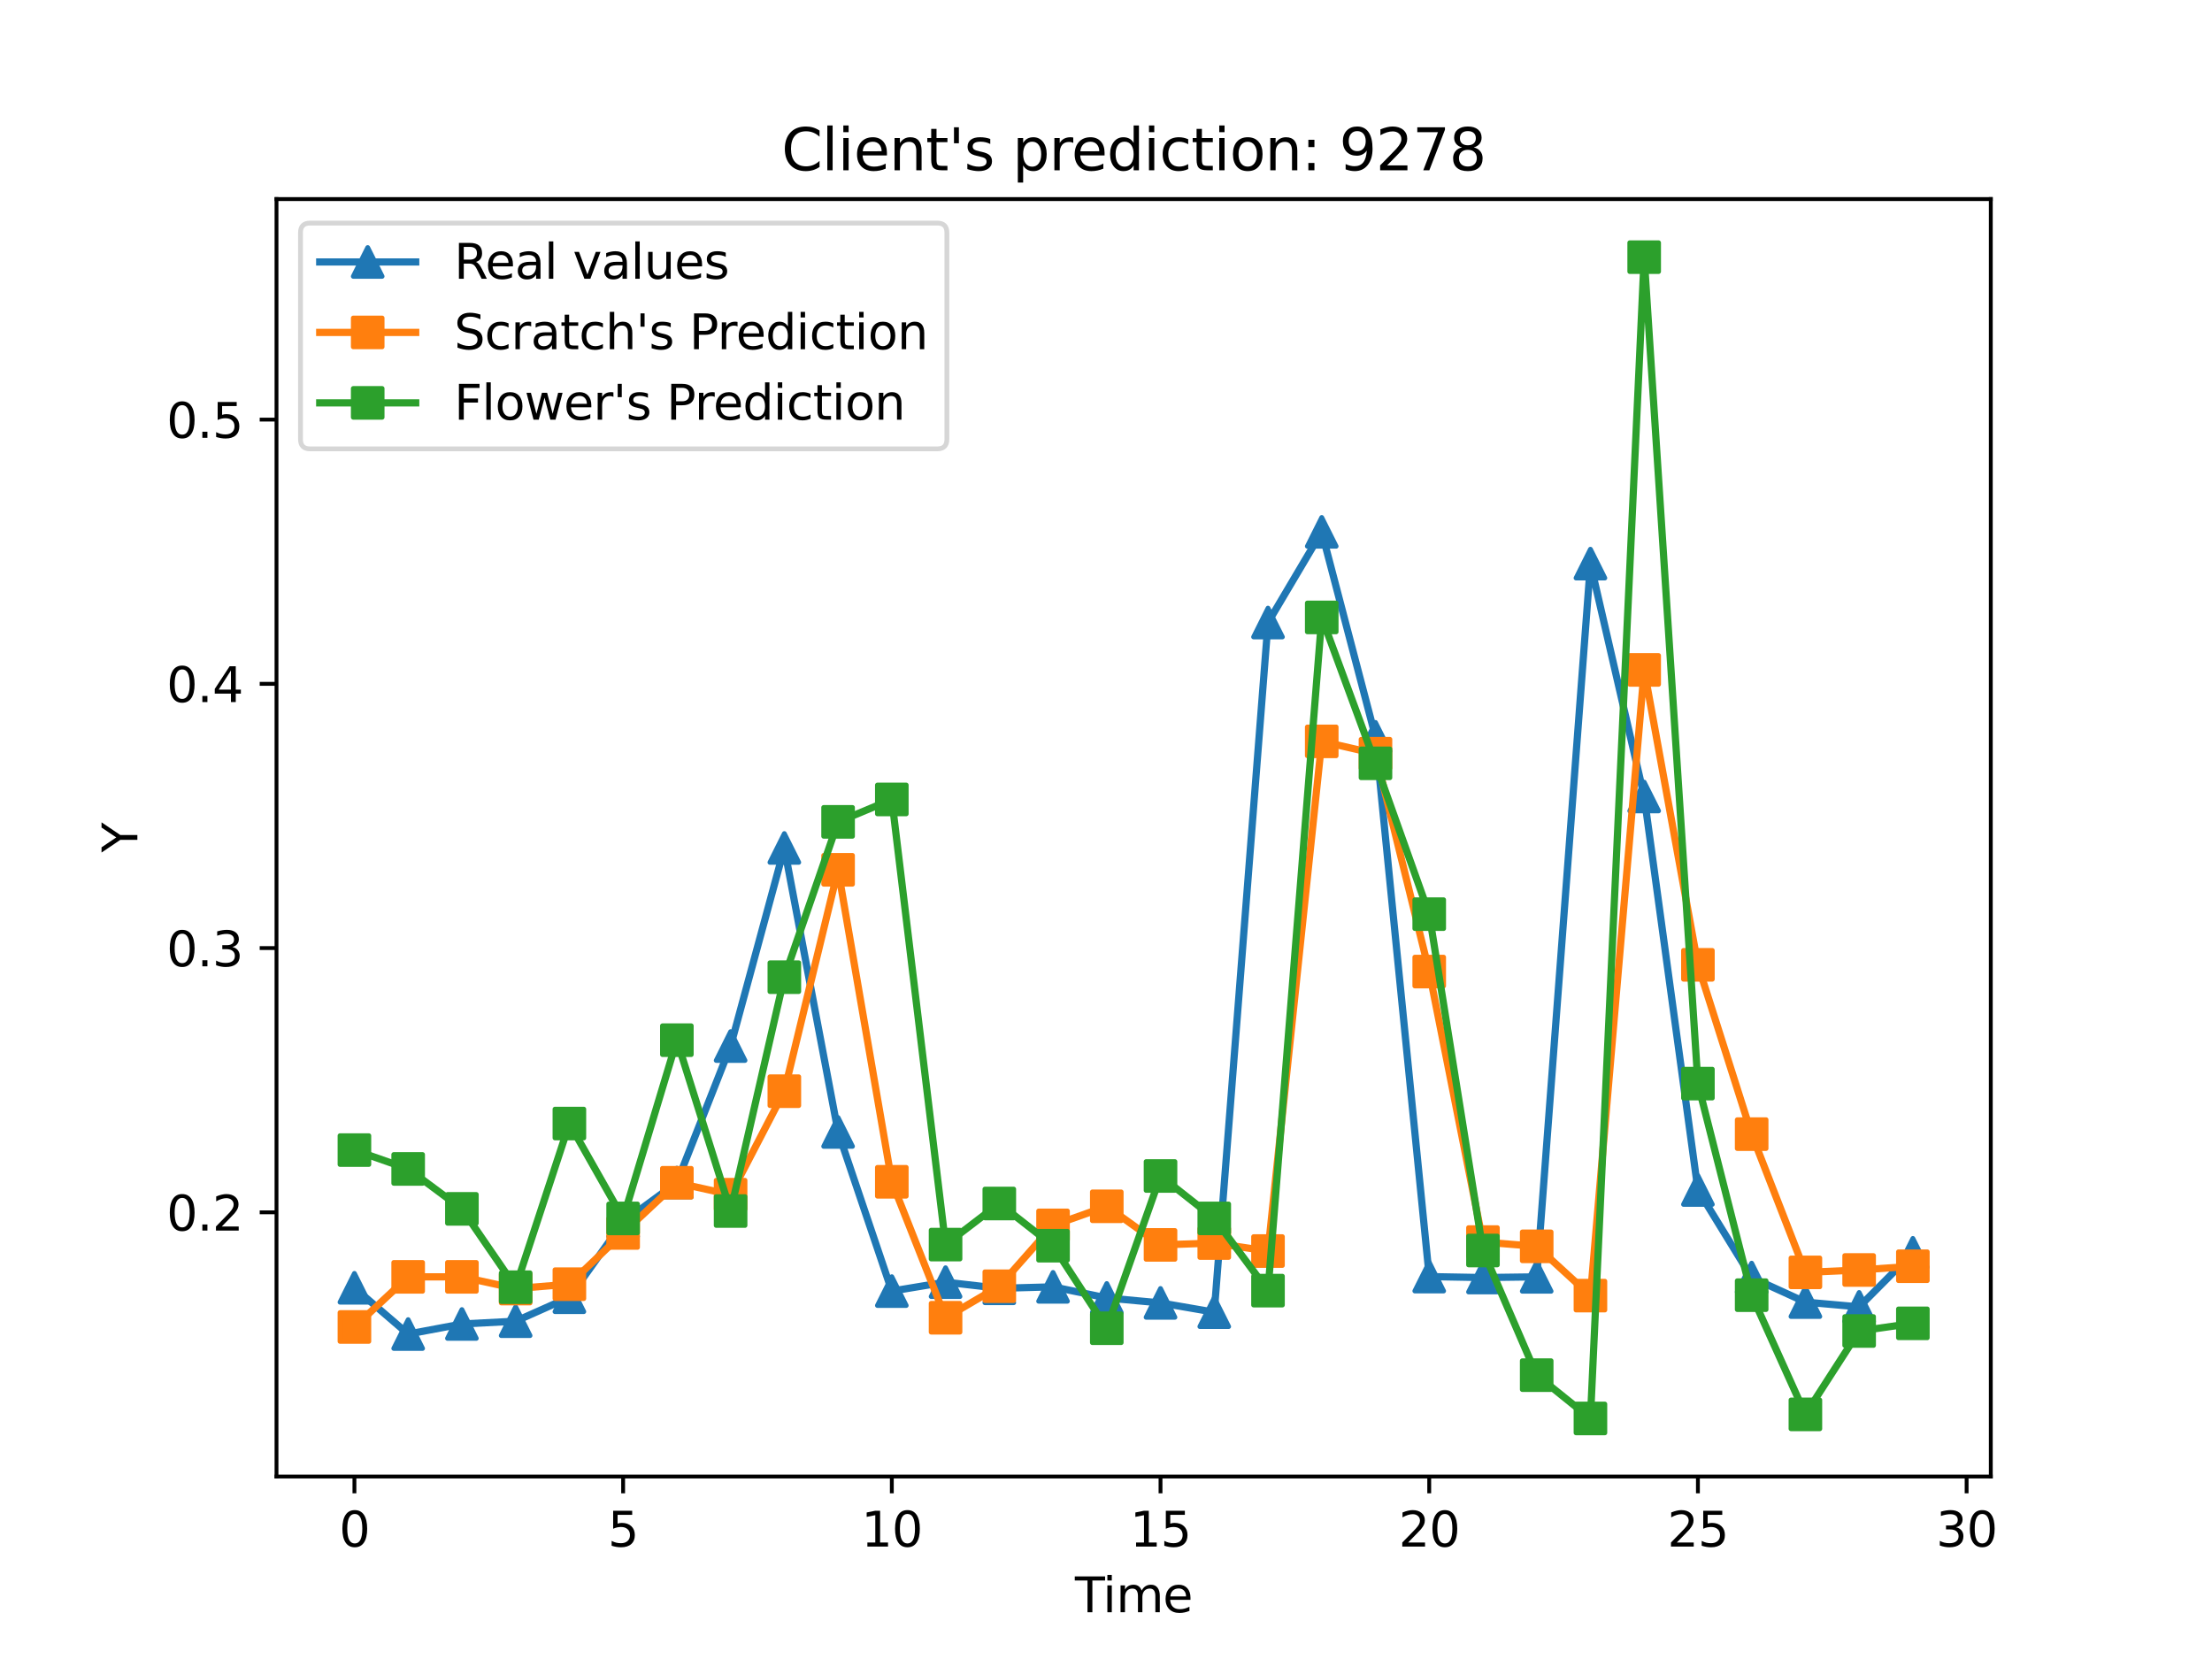 <?xml version="1.0" encoding="utf-8" standalone="no"?>
<!DOCTYPE svg PUBLIC "-//W3C//DTD SVG 1.1//EN"
  "http://www.w3.org/Graphics/SVG/1.1/DTD/svg11.dtd">
<svg xmlns:xlink="http://www.w3.org/1999/xlink" width="460.8pt" height="345.6pt" viewBox="0 0 460.8 345.6" xmlns="http://www.w3.org/2000/svg" version="1.1">
 <defs>
  <style type="text/css">*{stroke-linejoin: round; stroke-linecap: butt}</style>
 </defs>
 <g id="figure_1">
  <g id="patch_1">
   <path d="M 0 345.6 
L 460.8 345.6 
L 460.8 0 
L 0 0 
z
" style="fill: #ffffff"/>
  </g>
  <g id="axes_1">
   <g id="patch_2">
    <path d="M 57.6 307.584 
L 414.72 307.584 
L 414.72 41.472 
L 57.6 41.472 
z
" style="fill: #ffffff"/>
   </g>
   <g id="matplotlib.axis_1">
    <g id="xtick_1">
     <g id="line2d_1">
      <defs>
       <path id="m098579c770" d="M 0 0 
L 0 3.5 
" style="stroke: #000000; stroke-width: 0.8"/>
      </defs>
      <g>
       <use xlink:href="#m098579c770" x="73.833" y="307.584" style="stroke: #000000; stroke-width: 0.8"/>
      </g>
     </g>
     <g id="text_1">
      <!-- 0 -->
      <g transform="translate(70.651 322.182) scale(0.1 -0.1)">
       <defs>
        <path id="DejaVuSans-30" d="M 2034 4250 
Q 1547 4250 1301 3770 
Q 1056 3291 1056 2328 
Q 1056 1369 1301 889 
Q 1547 409 2034 409 
Q 2525 409 2770 889 
Q 3016 1369 3016 2328 
Q 3016 3291 2770 3770 
Q 2525 4250 2034 4250 
z
M 2034 4750 
Q 2819 4750 3233 4129 
Q 3647 3509 3647 2328 
Q 3647 1150 3233 529 
Q 2819 -91 2034 -91 
Q 1250 -91 836 529 
Q 422 1150 422 2328 
Q 422 3509 836 4129 
Q 1250 4750 2034 4750 
z
" transform="scale(0.016)"/>
       </defs>
       <use xlink:href="#DejaVuSans-30"/>
      </g>
     </g>
    </g>
    <g id="xtick_2">
     <g id="line2d_2">
      <g>
       <use xlink:href="#m098579c770" x="129.808" y="307.584" style="stroke: #000000; stroke-width: 0.8"/>
      </g>
     </g>
     <g id="text_2">
      <!-- 5 -->
      <g transform="translate(126.626 322.182) scale(0.1 -0.1)">
       <defs>
        <path id="DejaVuSans-35" d="M 691 4666 
L 3169 4666 
L 3169 4134 
L 1269 4134 
L 1269 2991 
Q 1406 3038 1543 3061 
Q 1681 3084 1819 3084 
Q 2600 3084 3056 2656 
Q 3513 2228 3513 1497 
Q 3513 744 3044 326 
Q 2575 -91 1722 -91 
Q 1428 -91 1123 -41 
Q 819 9 494 109 
L 494 744 
Q 775 591 1075 516 
Q 1375 441 1709 441 
Q 2250 441 2565 725 
Q 2881 1009 2881 1497 
Q 2881 1984 2565 2268 
Q 2250 2553 1709 2553 
Q 1456 2553 1204 2497 
Q 953 2441 691 2322 
L 691 4666 
z
" transform="scale(0.016)"/>
       </defs>
       <use xlink:href="#DejaVuSans-35"/>
      </g>
     </g>
    </g>
    <g id="xtick_3">
     <g id="line2d_3">
      <g>
       <use xlink:href="#m098579c770" x="185.783" y="307.584" style="stroke: #000000; stroke-width: 0.8"/>
      </g>
     </g>
     <g id="text_3">
      <!-- 10 -->
      <g transform="translate(179.42 322.182) scale(0.1 -0.1)">
       <defs>
        <path id="DejaVuSans-31" d="M 794 531 
L 1825 531 
L 1825 4091 
L 703 3866 
L 703 4441 
L 1819 4666 
L 2450 4666 
L 2450 531 
L 3481 531 
L 3481 0 
L 794 0 
L 794 531 
z
" transform="scale(0.016)"/>
       </defs>
       <use xlink:href="#DejaVuSans-31"/>
       <use xlink:href="#DejaVuSans-30" x="63.623"/>
      </g>
     </g>
    </g>
    <g id="xtick_4">
     <g id="line2d_4">
      <g>
       <use xlink:href="#m098579c770" x="241.757" y="307.584" style="stroke: #000000; stroke-width: 0.8"/>
      </g>
     </g>
     <g id="text_4">
      <!-- 15 -->
      <g transform="translate(235.395 322.182) scale(0.1 -0.1)">
       <use xlink:href="#DejaVuSans-31"/>
       <use xlink:href="#DejaVuSans-35" x="63.623"/>
      </g>
     </g>
    </g>
    <g id="xtick_5">
     <g id="line2d_5">
      <g>
       <use xlink:href="#m098579c770" x="297.732" y="307.584" style="stroke: #000000; stroke-width: 0.8"/>
      </g>
     </g>
     <g id="text_5">
      <!-- 20 -->
      <g transform="translate(291.37 322.182) scale(0.1 -0.1)">
       <defs>
        <path id="DejaVuSans-32" d="M 1228 531 
L 3431 531 
L 3431 0 
L 469 0 
L 469 531 
Q 828 903 1448 1529 
Q 2069 2156 2228 2338 
Q 2531 2678 2651 2914 
Q 2772 3150 2772 3378 
Q 2772 3750 2511 3984 
Q 2250 4219 1831 4219 
Q 1534 4219 1204 4116 
Q 875 4013 500 3803 
L 500 4441 
Q 881 4594 1212 4672 
Q 1544 4750 1819 4750 
Q 2544 4750 2975 4387 
Q 3406 4025 3406 3419 
Q 3406 3131 3298 2873 
Q 3191 2616 2906 2266 
Q 2828 2175 2409 1742 
Q 1991 1309 1228 531 
z
" transform="scale(0.016)"/>
       </defs>
       <use xlink:href="#DejaVuSans-32"/>
       <use xlink:href="#DejaVuSans-30" x="63.623"/>
      </g>
     </g>
    </g>
    <g id="xtick_6">
     <g id="line2d_6">
      <g>
       <use xlink:href="#m098579c770" x="353.707" y="307.584" style="stroke: #000000; stroke-width: 0.8"/>
      </g>
     </g>
     <g id="text_6">
      <!-- 25 -->
      <g transform="translate(347.345 322.182) scale(0.1 -0.1)">
       <use xlink:href="#DejaVuSans-32"/>
       <use xlink:href="#DejaVuSans-35" x="63.623"/>
      </g>
     </g>
    </g>
    <g id="xtick_7">
     <g id="line2d_7">
      <g>
       <use xlink:href="#m098579c770" x="409.682" y="307.584" style="stroke: #000000; stroke-width: 0.8"/>
      </g>
     </g>
     <g id="text_7">
      <!-- 30 -->
      <g transform="translate(403.32 322.182) scale(0.1 -0.1)">
       <defs>
        <path id="DejaVuSans-33" d="M 2597 2516 
Q 3050 2419 3304 2112 
Q 3559 1806 3559 1356 
Q 3559 666 3084 287 
Q 2609 -91 1734 -91 
Q 1441 -91 1130 -33 
Q 819 25 488 141 
L 488 750 
Q 750 597 1062 519 
Q 1375 441 1716 441 
Q 2309 441 2620 675 
Q 2931 909 2931 1356 
Q 2931 1769 2642 2001 
Q 2353 2234 1838 2234 
L 1294 2234 
L 1294 2753 
L 1863 2753 
Q 2328 2753 2575 2939 
Q 2822 3125 2822 3475 
Q 2822 3834 2567 4026 
Q 2313 4219 1838 4219 
Q 1578 4219 1281 4162 
Q 984 4106 628 3988 
L 628 4550 
Q 988 4650 1302 4700 
Q 1616 4750 1894 4750 
Q 2613 4750 3031 4423 
Q 3450 4097 3450 3541 
Q 3450 3153 3228 2886 
Q 3006 2619 2597 2516 
z
" transform="scale(0.016)"/>
       </defs>
       <use xlink:href="#DejaVuSans-33"/>
       <use xlink:href="#DejaVuSans-30" x="63.623"/>
      </g>
     </g>
    </g>
    <g id="text_8">
     <!-- Time -->
     <g transform="translate(223.926 335.861) scale(0.1 -0.1)">
      <defs>
       <path id="DejaVuSans-54" d="M -19 4666 
L 3928 4666 
L 3928 4134 
L 2272 4134 
L 2272 0 
L 1638 0 
L 1638 4134 
L -19 4134 
L -19 4666 
z
" transform="scale(0.016)"/>
       <path id="DejaVuSans-69" d="M 603 3500 
L 1178 3500 
L 1178 0 
L 603 0 
L 603 3500 
z
M 603 4863 
L 1178 4863 
L 1178 4134 
L 603 4134 
L 603 4863 
z
" transform="scale(0.016)"/>
       <path id="DejaVuSans-6d" d="M 3328 2828 
Q 3544 3216 3844 3400 
Q 4144 3584 4550 3584 
Q 5097 3584 5394 3201 
Q 5691 2819 5691 2113 
L 5691 0 
L 5113 0 
L 5113 2094 
Q 5113 2597 4934 2840 
Q 4756 3084 4391 3084 
Q 3944 3084 3684 2787 
Q 3425 2491 3425 1978 
L 3425 0 
L 2847 0 
L 2847 2094 
Q 2847 2600 2669 2842 
Q 2491 3084 2119 3084 
Q 1678 3084 1418 2786 
Q 1159 2488 1159 1978 
L 1159 0 
L 581 0 
L 581 3500 
L 1159 3500 
L 1159 2956 
Q 1356 3278 1631 3431 
Q 1906 3584 2284 3584 
Q 2666 3584 2933 3390 
Q 3200 3197 3328 2828 
z
" transform="scale(0.016)"/>
       <path id="DejaVuSans-65" d="M 3597 1894 
L 3597 1613 
L 953 1613 
Q 991 1019 1311 708 
Q 1631 397 2203 397 
Q 2534 397 2845 478 
Q 3156 559 3463 722 
L 3463 178 
Q 3153 47 2828 -22 
Q 2503 -91 2169 -91 
Q 1331 -91 842 396 
Q 353 884 353 1716 
Q 353 2575 817 3079 
Q 1281 3584 2069 3584 
Q 2775 3584 3186 3129 
Q 3597 2675 3597 1894 
z
M 3022 2063 
Q 3016 2534 2758 2815 
Q 2500 3097 2075 3097 
Q 1594 3097 1305 2825 
Q 1016 2553 972 2059 
L 3022 2063 
z
" transform="scale(0.016)"/>
      </defs>
      <use xlink:href="#DejaVuSans-54"/>
      <use xlink:href="#DejaVuSans-69" x="57.959"/>
      <use xlink:href="#DejaVuSans-6d" x="85.742"/>
      <use xlink:href="#DejaVuSans-65" x="183.154"/>
     </g>
    </g>
   </g>
   <g id="matplotlib.axis_2">
    <g id="ytick_1">
     <g id="line2d_8">
      <defs>
       <path id="m643b213d6e" d="M 0 0 
L -3.5 0 
" style="stroke: #000000; stroke-width: 0.8"/>
      </defs>
      <g>
       <use xlink:href="#m643b213d6e" x="57.6" y="252.548" style="stroke: #000000; stroke-width: 0.8"/>
      </g>
     </g>
     <g id="text_9">
      <!-- 0.2 -->
      <g transform="translate(34.697 256.348) scale(0.1 -0.1)">
       <defs>
        <path id="DejaVuSans-2e" d="M 684 794 
L 1344 794 
L 1344 0 
L 684 0 
L 684 794 
z
" transform="scale(0.016)"/>
       </defs>
       <use xlink:href="#DejaVuSans-30"/>
       <use xlink:href="#DejaVuSans-2e" x="63.623"/>
       <use xlink:href="#DejaVuSans-32" x="95.41"/>
      </g>
     </g>
    </g>
    <g id="ytick_2">
     <g id="line2d_9">
      <g>
       <use xlink:href="#m643b213d6e" x="57.6" y="197.501" style="stroke: #000000; stroke-width: 0.8"/>
      </g>
     </g>
     <g id="text_10">
      <!-- 0.3 -->
      <g transform="translate(34.697 201.301) scale(0.1 -0.1)">
       <use xlink:href="#DejaVuSans-30"/>
       <use xlink:href="#DejaVuSans-2e" x="63.623"/>
       <use xlink:href="#DejaVuSans-33" x="95.41"/>
      </g>
     </g>
    </g>
    <g id="ytick_3">
     <g id="line2d_10">
      <g>
       <use xlink:href="#m643b213d6e" x="57.6" y="142.454" style="stroke: #000000; stroke-width: 0.8"/>
      </g>
     </g>
     <g id="text_11">
      <!-- 0.4 -->
      <g transform="translate(34.697 146.254) scale(0.1 -0.1)">
       <defs>
        <path id="DejaVuSans-34" d="M 2419 4116 
L 825 1625 
L 2419 1625 
L 2419 4116 
z
M 2253 4666 
L 3047 4666 
L 3047 1625 
L 3713 1625 
L 3713 1100 
L 3047 1100 
L 3047 0 
L 2419 0 
L 2419 1100 
L 313 1100 
L 313 1709 
L 2253 4666 
z
" transform="scale(0.016)"/>
       </defs>
       <use xlink:href="#DejaVuSans-30"/>
       <use xlink:href="#DejaVuSans-2e" x="63.623"/>
       <use xlink:href="#DejaVuSans-34" x="95.41"/>
      </g>
     </g>
    </g>
    <g id="ytick_4">
     <g id="line2d_11">
      <g>
       <use xlink:href="#m643b213d6e" x="57.6" y="87.407" style="stroke: #000000; stroke-width: 0.8"/>
      </g>
     </g>
     <g id="text_12">
      <!-- 0.5 -->
      <g transform="translate(34.697 91.206) scale(0.1 -0.1)">
       <use xlink:href="#DejaVuSans-30"/>
       <use xlink:href="#DejaVuSans-2e" x="63.623"/>
       <use xlink:href="#DejaVuSans-35" x="95.41"/>
      </g>
     </g>
    </g>
    <g id="text_13">
     <!-- Y -->
     <g transform="translate(28.617 177.582) rotate(-90) scale(0.1 -0.1)">
      <defs>
       <path id="DejaVuSans-59" d="M -13 4666 
L 666 4666 
L 1959 2747 
L 3244 4666 
L 3922 4666 
L 2272 2222 
L 2272 0 
L 1638 0 
L 1638 2222 
L -13 4666 
z
" transform="scale(0.016)"/>
      </defs>
      <use xlink:href="#DejaVuSans-59"/>
     </g>
    </g>
   </g>
   <g id="line2d_12">
    <path d="M 73.833 268.271 
L 85.028 277.905 
L 96.223 275.808 
L 107.418 275.23 
L 118.613 270.241 
L 129.808 254.569 
L 141.003 246.345 
L 152.198 217.912 
L 163.393 176.646 
L 174.588 235.807 
L 185.783 268.957 
L 196.978 267.096 
L 208.173 268.379 
L 219.368 268.072 
L 230.563 270.385 
L 241.757 271.416 
L 252.952 273.35 
L 264.147 129.686 
L 275.342 110.797 
L 286.537 153.491 
L 297.732 265.939 
L 308.927 266.138 
L 320.122 265.993 
L 331.317 117.413 
L 342.512 165.927 
L 353.707 247.899 
L 364.902 266.138 
L 376.097 271.253 
L 387.292 272.247 
L 398.487 260.986 
" clip-path="url(#pe471966426)" style="fill: none; stroke: #1f77b4; stroke-width: 1.5; stroke-linecap: square"/>
    <defs>
     <path id="mba3c01431c" d="M 0 -3 
L -3 3 
L 3 3 
z
" style="stroke: #1f77b4; stroke-linejoin: miter"/>
    </defs>
    <g clip-path="url(#pe471966426)">
     <use xlink:href="#mba3c01431c" x="73.833" y="268.271" style="fill: #1f77b4; stroke: #1f77b4; stroke-linejoin: miter"/>
     <use xlink:href="#mba3c01431c" x="85.028" y="277.905" style="fill: #1f77b4; stroke: #1f77b4; stroke-linejoin: miter"/>
     <use xlink:href="#mba3c01431c" x="96.223" y="275.808" style="fill: #1f77b4; stroke: #1f77b4; stroke-linejoin: miter"/>
     <use xlink:href="#mba3c01431c" x="107.418" y="275.23" style="fill: #1f77b4; stroke: #1f77b4; stroke-linejoin: miter"/>
     <use xlink:href="#mba3c01431c" x="118.613" y="270.241" style="fill: #1f77b4; stroke: #1f77b4; stroke-linejoin: miter"/>
     <use xlink:href="#mba3c01431c" x="129.808" y="254.569" style="fill: #1f77b4; stroke: #1f77b4; stroke-linejoin: miter"/>
     <use xlink:href="#mba3c01431c" x="141.003" y="246.345" style="fill: #1f77b4; stroke: #1f77b4; stroke-linejoin: miter"/>
     <use xlink:href="#mba3c01431c" x="152.198" y="217.912" style="fill: #1f77b4; stroke: #1f77b4; stroke-linejoin: miter"/>
     <use xlink:href="#mba3c01431c" x="163.393" y="176.646" style="fill: #1f77b4; stroke: #1f77b4; stroke-linejoin: miter"/>
     <use xlink:href="#mba3c01431c" x="174.588" y="235.807" style="fill: #1f77b4; stroke: #1f77b4; stroke-linejoin: miter"/>
     <use xlink:href="#mba3c01431c" x="185.783" y="268.957" style="fill: #1f77b4; stroke: #1f77b4; stroke-linejoin: miter"/>
     <use xlink:href="#mba3c01431c" x="196.978" y="267.096" style="fill: #1f77b4; stroke: #1f77b4; stroke-linejoin: miter"/>
     <use xlink:href="#mba3c01431c" x="208.173" y="268.379" style="fill: #1f77b4; stroke: #1f77b4; stroke-linejoin: miter"/>
     <use xlink:href="#mba3c01431c" x="219.368" y="268.072" style="fill: #1f77b4; stroke: #1f77b4; stroke-linejoin: miter"/>
     <use xlink:href="#mba3c01431c" x="230.563" y="270.385" style="fill: #1f77b4; stroke: #1f77b4; stroke-linejoin: miter"/>
     <use xlink:href="#mba3c01431c" x="241.757" y="271.416" style="fill: #1f77b4; stroke: #1f77b4; stroke-linejoin: miter"/>
     <use xlink:href="#mba3c01431c" x="252.952" y="273.35" style="fill: #1f77b4; stroke: #1f77b4; stroke-linejoin: miter"/>
     <use xlink:href="#mba3c01431c" x="264.147" y="129.686" style="fill: #1f77b4; stroke: #1f77b4; stroke-linejoin: miter"/>
     <use xlink:href="#mba3c01431c" x="275.342" y="110.797" style="fill: #1f77b4; stroke: #1f77b4; stroke-linejoin: miter"/>
     <use xlink:href="#mba3c01431c" x="286.537" y="153.491" style="fill: #1f77b4; stroke: #1f77b4; stroke-linejoin: miter"/>
     <use xlink:href="#mba3c01431c" x="297.732" y="265.939" style="fill: #1f77b4; stroke: #1f77b4; stroke-linejoin: miter"/>
     <use xlink:href="#mba3c01431c" x="308.927" y="266.138" style="fill: #1f77b4; stroke: #1f77b4; stroke-linejoin: miter"/>
     <use xlink:href="#mba3c01431c" x="320.122" y="265.993" style="fill: #1f77b4; stroke: #1f77b4; stroke-linejoin: miter"/>
     <use xlink:href="#mba3c01431c" x="331.317" y="117.413" style="fill: #1f77b4; stroke: #1f77b4; stroke-linejoin: miter"/>
     <use xlink:href="#mba3c01431c" x="342.512" y="165.927" style="fill: #1f77b4; stroke: #1f77b4; stroke-linejoin: miter"/>
     <use xlink:href="#mba3c01431c" x="353.707" y="247.899" style="fill: #1f77b4; stroke: #1f77b4; stroke-linejoin: miter"/>
     <use xlink:href="#mba3c01431c" x="364.902" y="266.138" style="fill: #1f77b4; stroke: #1f77b4; stroke-linejoin: miter"/>
     <use xlink:href="#mba3c01431c" x="376.097" y="271.253" style="fill: #1f77b4; stroke: #1f77b4; stroke-linejoin: miter"/>
     <use xlink:href="#mba3c01431c" x="387.292" y="272.247" style="fill: #1f77b4; stroke: #1f77b4; stroke-linejoin: miter"/>
     <use xlink:href="#mba3c01431c" x="398.487" y="260.986" style="fill: #1f77b4; stroke: #1f77b4; stroke-linejoin: miter"/>
    </g>
   </g>
   <g id="line2d_13">
    <path d="M 73.833 276.434 
L 85.028 265.994 
L 96.223 265.99 
L 107.418 268.431 
L 118.613 267.52 
L 129.808 256.85 
L 141.003 246.391 
L 152.198 248.875 
L 163.393 227.312 
L 174.588 181.197 
L 185.783 246.188 
L 196.978 274.51 
L 208.173 267.944 
L 219.368 255.269 
L 230.563 251.294 
L 241.757 259.334 
L 252.952 258.947 
L 264.147 260.618 
L 275.342 154.441 
L 286.537 157.014 
L 297.732 202.394 
L 308.927 258.741 
L 320.122 259.637 
L 331.317 269.899 
L 342.512 139.556 
L 353.707 200.993 
L 364.902 236.258 
L 376.097 265.06 
L 387.292 264.563 
L 398.487 263.778 
" clip-path="url(#pe471966426)" style="fill: none; stroke: #ff7f0e; stroke-width: 1.5; stroke-linecap: square"/>
    <defs>
     <path id="m701d8f76f0" d="M -3 3 
L 3 3 
L 3 -3 
L -3 -3 
z
" style="stroke: #ff7f0e; stroke-linejoin: miter"/>
    </defs>
    <g clip-path="url(#pe471966426)">
     <use xlink:href="#m701d8f76f0" x="73.833" y="276.434" style="fill: #ff7f0e; stroke: #ff7f0e; stroke-linejoin: miter"/>
     <use xlink:href="#m701d8f76f0" x="85.028" y="265.994" style="fill: #ff7f0e; stroke: #ff7f0e; stroke-linejoin: miter"/>
     <use xlink:href="#m701d8f76f0" x="96.223" y="265.99" style="fill: #ff7f0e; stroke: #ff7f0e; stroke-linejoin: miter"/>
     <use xlink:href="#m701d8f76f0" x="107.418" y="268.431" style="fill: #ff7f0e; stroke: #ff7f0e; stroke-linejoin: miter"/>
     <use xlink:href="#m701d8f76f0" x="118.613" y="267.52" style="fill: #ff7f0e; stroke: #ff7f0e; stroke-linejoin: miter"/>
     <use xlink:href="#m701d8f76f0" x="129.808" y="256.85" style="fill: #ff7f0e; stroke: #ff7f0e; stroke-linejoin: miter"/>
     <use xlink:href="#m701d8f76f0" x="141.003" y="246.391" style="fill: #ff7f0e; stroke: #ff7f0e; stroke-linejoin: miter"/>
     <use xlink:href="#m701d8f76f0" x="152.198" y="248.875" style="fill: #ff7f0e; stroke: #ff7f0e; stroke-linejoin: miter"/>
     <use xlink:href="#m701d8f76f0" x="163.393" y="227.312" style="fill: #ff7f0e; stroke: #ff7f0e; stroke-linejoin: miter"/>
     <use xlink:href="#m701d8f76f0" x="174.588" y="181.197" style="fill: #ff7f0e; stroke: #ff7f0e; stroke-linejoin: miter"/>
     <use xlink:href="#m701d8f76f0" x="185.783" y="246.188" style="fill: #ff7f0e; stroke: #ff7f0e; stroke-linejoin: miter"/>
     <use xlink:href="#m701d8f76f0" x="196.978" y="274.51" style="fill: #ff7f0e; stroke: #ff7f0e; stroke-linejoin: miter"/>
     <use xlink:href="#m701d8f76f0" x="208.173" y="267.944" style="fill: #ff7f0e; stroke: #ff7f0e; stroke-linejoin: miter"/>
     <use xlink:href="#m701d8f76f0" x="219.368" y="255.269" style="fill: #ff7f0e; stroke: #ff7f0e; stroke-linejoin: miter"/>
     <use xlink:href="#m701d8f76f0" x="230.563" y="251.294" style="fill: #ff7f0e; stroke: #ff7f0e; stroke-linejoin: miter"/>
     <use xlink:href="#m701d8f76f0" x="241.757" y="259.334" style="fill: #ff7f0e; stroke: #ff7f0e; stroke-linejoin: miter"/>
     <use xlink:href="#m701d8f76f0" x="252.952" y="258.947" style="fill: #ff7f0e; stroke: #ff7f0e; stroke-linejoin: miter"/>
     <use xlink:href="#m701d8f76f0" x="264.147" y="260.618" style="fill: #ff7f0e; stroke: #ff7f0e; stroke-linejoin: miter"/>
     <use xlink:href="#m701d8f76f0" x="275.342" y="154.441" style="fill: #ff7f0e; stroke: #ff7f0e; stroke-linejoin: miter"/>
     <use xlink:href="#m701d8f76f0" x="286.537" y="157.014" style="fill: #ff7f0e; stroke: #ff7f0e; stroke-linejoin: miter"/>
     <use xlink:href="#m701d8f76f0" x="297.732" y="202.394" style="fill: #ff7f0e; stroke: #ff7f0e; stroke-linejoin: miter"/>
     <use xlink:href="#m701d8f76f0" x="308.927" y="258.741" style="fill: #ff7f0e; stroke: #ff7f0e; stroke-linejoin: miter"/>
     <use xlink:href="#m701d8f76f0" x="320.122" y="259.637" style="fill: #ff7f0e; stroke: #ff7f0e; stroke-linejoin: miter"/>
     <use xlink:href="#m701d8f76f0" x="331.317" y="269.899" style="fill: #ff7f0e; stroke: #ff7f0e; stroke-linejoin: miter"/>
     <use xlink:href="#m701d8f76f0" x="342.512" y="139.556" style="fill: #ff7f0e; stroke: #ff7f0e; stroke-linejoin: miter"/>
     <use xlink:href="#m701d8f76f0" x="353.707" y="200.993" style="fill: #ff7f0e; stroke: #ff7f0e; stroke-linejoin: miter"/>
     <use xlink:href="#m701d8f76f0" x="364.902" y="236.258" style="fill: #ff7f0e; stroke: #ff7f0e; stroke-linejoin: miter"/>
     <use xlink:href="#m701d8f76f0" x="376.097" y="265.06" style="fill: #ff7f0e; stroke: #ff7f0e; stroke-linejoin: miter"/>
     <use xlink:href="#m701d8f76f0" x="387.292" y="264.563" style="fill: #ff7f0e; stroke: #ff7f0e; stroke-linejoin: miter"/>
     <use xlink:href="#m701d8f76f0" x="398.487" y="263.778" style="fill: #ff7f0e; stroke: #ff7f0e; stroke-linejoin: miter"/>
    </g>
   </g>
   <g id="line2d_14">
    <path d="M 73.833 239.584 
L 85.028 243.508 
L 96.223 251.83 
L 107.418 268.146 
L 118.613 234.055 
L 129.808 253.821 
L 141.003 216.689 
L 152.198 252.279 
L 163.393 203.562 
L 174.588 171.208 
L 185.783 166.541 
L 196.978 259.27 
L 208.173 250.71 
L 219.368 259.506 
L 230.563 276.697 
L 241.757 244.982 
L 252.952 253.813 
L 264.147 268.858 
L 275.342 128.619 
L 286.537 159.015 
L 297.732 190.434 
L 308.927 260.502 
L 320.122 286.469 
L 331.317 295.488 
L 342.512 53.568 
L 353.707 225.735 
L 364.902 269.807 
L 376.097 294.641 
L 387.292 277.274 
L 398.487 275.676 
" clip-path="url(#pe471966426)" style="fill: none; stroke: #2ca02c; stroke-width: 1.5; stroke-linecap: square"/>
    <defs>
     <path id="ma00299504b" d="M -3 3 
L 3 3 
L 3 -3 
L -3 -3 
z
" style="stroke: #2ca02c; stroke-linejoin: miter"/>
    </defs>
    <g clip-path="url(#pe471966426)">
     <use xlink:href="#ma00299504b" x="73.833" y="239.584" style="fill: #2ca02c; stroke: #2ca02c; stroke-linejoin: miter"/>
     <use xlink:href="#ma00299504b" x="85.028" y="243.508" style="fill: #2ca02c; stroke: #2ca02c; stroke-linejoin: miter"/>
     <use xlink:href="#ma00299504b" x="96.223" y="251.83" style="fill: #2ca02c; stroke: #2ca02c; stroke-linejoin: miter"/>
     <use xlink:href="#ma00299504b" x="107.418" y="268.146" style="fill: #2ca02c; stroke: #2ca02c; stroke-linejoin: miter"/>
     <use xlink:href="#ma00299504b" x="118.613" y="234.055" style="fill: #2ca02c; stroke: #2ca02c; stroke-linejoin: miter"/>
     <use xlink:href="#ma00299504b" x="129.808" y="253.821" style="fill: #2ca02c; stroke: #2ca02c; stroke-linejoin: miter"/>
     <use xlink:href="#ma00299504b" x="141.003" y="216.689" style="fill: #2ca02c; stroke: #2ca02c; stroke-linejoin: miter"/>
     <use xlink:href="#ma00299504b" x="152.198" y="252.279" style="fill: #2ca02c; stroke: #2ca02c; stroke-linejoin: miter"/>
     <use xlink:href="#ma00299504b" x="163.393" y="203.562" style="fill: #2ca02c; stroke: #2ca02c; stroke-linejoin: miter"/>
     <use xlink:href="#ma00299504b" x="174.588" y="171.208" style="fill: #2ca02c; stroke: #2ca02c; stroke-linejoin: miter"/>
     <use xlink:href="#ma00299504b" x="185.783" y="166.541" style="fill: #2ca02c; stroke: #2ca02c; stroke-linejoin: miter"/>
     <use xlink:href="#ma00299504b" x="196.978" y="259.27" style="fill: #2ca02c; stroke: #2ca02c; stroke-linejoin: miter"/>
     <use xlink:href="#ma00299504b" x="208.173" y="250.71" style="fill: #2ca02c; stroke: #2ca02c; stroke-linejoin: miter"/>
     <use xlink:href="#ma00299504b" x="219.368" y="259.506" style="fill: #2ca02c; stroke: #2ca02c; stroke-linejoin: miter"/>
     <use xlink:href="#ma00299504b" x="230.563" y="276.697" style="fill: #2ca02c; stroke: #2ca02c; stroke-linejoin: miter"/>
     <use xlink:href="#ma00299504b" x="241.757" y="244.982" style="fill: #2ca02c; stroke: #2ca02c; stroke-linejoin: miter"/>
     <use xlink:href="#ma00299504b" x="252.952" y="253.813" style="fill: #2ca02c; stroke: #2ca02c; stroke-linejoin: miter"/>
     <use xlink:href="#ma00299504b" x="264.147" y="268.858" style="fill: #2ca02c; stroke: #2ca02c; stroke-linejoin: miter"/>
     <use xlink:href="#ma00299504b" x="275.342" y="128.619" style="fill: #2ca02c; stroke: #2ca02c; stroke-linejoin: miter"/>
     <use xlink:href="#ma00299504b" x="286.537" y="159.015" style="fill: #2ca02c; stroke: #2ca02c; stroke-linejoin: miter"/>
     <use xlink:href="#ma00299504b" x="297.732" y="190.434" style="fill: #2ca02c; stroke: #2ca02c; stroke-linejoin: miter"/>
     <use xlink:href="#ma00299504b" x="308.927" y="260.502" style="fill: #2ca02c; stroke: #2ca02c; stroke-linejoin: miter"/>
     <use xlink:href="#ma00299504b" x="320.122" y="286.469" style="fill: #2ca02c; stroke: #2ca02c; stroke-linejoin: miter"/>
     <use xlink:href="#ma00299504b" x="331.317" y="295.488" style="fill: #2ca02c; stroke: #2ca02c; stroke-linejoin: miter"/>
     <use xlink:href="#ma00299504b" x="342.512" y="53.568" style="fill: #2ca02c; stroke: #2ca02c; stroke-linejoin: miter"/>
     <use xlink:href="#ma00299504b" x="353.707" y="225.735" style="fill: #2ca02c; stroke: #2ca02c; stroke-linejoin: miter"/>
     <use xlink:href="#ma00299504b" x="364.902" y="269.807" style="fill: #2ca02c; stroke: #2ca02c; stroke-linejoin: miter"/>
     <use xlink:href="#ma00299504b" x="376.097" y="294.641" style="fill: #2ca02c; stroke: #2ca02c; stroke-linejoin: miter"/>
     <use xlink:href="#ma00299504b" x="387.292" y="277.274" style="fill: #2ca02c; stroke: #2ca02c; stroke-linejoin: miter"/>
     <use xlink:href="#ma00299504b" x="398.487" y="275.676" style="fill: #2ca02c; stroke: #2ca02c; stroke-linejoin: miter"/>
    </g>
   </g>
   <g id="patch_3">
    <path d="M 57.6 307.584 
L 57.6 41.472 
" style="fill: none; stroke: #000000; stroke-width: 0.8; stroke-linejoin: miter; stroke-linecap: square"/>
   </g>
   <g id="patch_4">
    <path d="M 414.72 307.584 
L 414.72 41.472 
" style="fill: none; stroke: #000000; stroke-width: 0.8; stroke-linejoin: miter; stroke-linecap: square"/>
   </g>
   <g id="patch_5">
    <path d="M 57.6 307.584 
L 414.72 307.584 
" style="fill: none; stroke: #000000; stroke-width: 0.8; stroke-linejoin: miter; stroke-linecap: square"/>
   </g>
   <g id="patch_6">
    <path d="M 57.6 41.472 
L 414.72 41.472 
" style="fill: none; stroke: #000000; stroke-width: 0.8; stroke-linejoin: miter; stroke-linecap: square"/>
   </g>
   <g id="text_14">
    <!-- Client's prediction: 9278 -->
    <g transform="translate(162.81 35.472) scale(0.12 -0.12)">
     <defs>
      <path id="DejaVuSans-43" d="M 4122 4306 
L 4122 3641 
Q 3803 3938 3442 4084 
Q 3081 4231 2675 4231 
Q 1875 4231 1450 3742 
Q 1025 3253 1025 2328 
Q 1025 1406 1450 917 
Q 1875 428 2675 428 
Q 3081 428 3442 575 
Q 3803 722 4122 1019 
L 4122 359 
Q 3791 134 3420 21 
Q 3050 -91 2638 -91 
Q 1578 -91 968 557 
Q 359 1206 359 2328 
Q 359 3453 968 4101 
Q 1578 4750 2638 4750 
Q 3056 4750 3426 4639 
Q 3797 4528 4122 4306 
z
" transform="scale(0.016)"/>
      <path id="DejaVuSans-6c" d="M 603 4863 
L 1178 4863 
L 1178 0 
L 603 0 
L 603 4863 
z
" transform="scale(0.016)"/>
      <path id="DejaVuSans-6e" d="M 3513 2113 
L 3513 0 
L 2938 0 
L 2938 2094 
Q 2938 2591 2744 2837 
Q 2550 3084 2163 3084 
Q 1697 3084 1428 2787 
Q 1159 2491 1159 1978 
L 1159 0 
L 581 0 
L 581 3500 
L 1159 3500 
L 1159 2956 
Q 1366 3272 1645 3428 
Q 1925 3584 2291 3584 
Q 2894 3584 3203 3211 
Q 3513 2838 3513 2113 
z
" transform="scale(0.016)"/>
      <path id="DejaVuSans-74" d="M 1172 4494 
L 1172 3500 
L 2356 3500 
L 2356 3053 
L 1172 3053 
L 1172 1153 
Q 1172 725 1289 603 
Q 1406 481 1766 481 
L 2356 481 
L 2356 0 
L 1766 0 
Q 1100 0 847 248 
Q 594 497 594 1153 
L 594 3053 
L 172 3053 
L 172 3500 
L 594 3500 
L 594 4494 
L 1172 4494 
z
" transform="scale(0.016)"/>
      <path id="DejaVuSans-27" d="M 1147 4666 
L 1147 2931 
L 616 2931 
L 616 4666 
L 1147 4666 
z
" transform="scale(0.016)"/>
      <path id="DejaVuSans-73" d="M 2834 3397 
L 2834 2853 
Q 2591 2978 2328 3040 
Q 2066 3103 1784 3103 
Q 1356 3103 1142 2972 
Q 928 2841 928 2578 
Q 928 2378 1081 2264 
Q 1234 2150 1697 2047 
L 1894 2003 
Q 2506 1872 2764 1633 
Q 3022 1394 3022 966 
Q 3022 478 2636 193 
Q 2250 -91 1575 -91 
Q 1294 -91 989 -36 
Q 684 19 347 128 
L 347 722 
Q 666 556 975 473 
Q 1284 391 1588 391 
Q 1994 391 2212 530 
Q 2431 669 2431 922 
Q 2431 1156 2273 1281 
Q 2116 1406 1581 1522 
L 1381 1569 
Q 847 1681 609 1914 
Q 372 2147 372 2553 
Q 372 3047 722 3315 
Q 1072 3584 1716 3584 
Q 2034 3584 2315 3537 
Q 2597 3491 2834 3397 
z
" transform="scale(0.016)"/>
      <path id="DejaVuSans-20" transform="scale(0.016)"/>
      <path id="DejaVuSans-70" d="M 1159 525 
L 1159 -1331 
L 581 -1331 
L 581 3500 
L 1159 3500 
L 1159 2969 
Q 1341 3281 1617 3432 
Q 1894 3584 2278 3584 
Q 2916 3584 3314 3078 
Q 3713 2572 3713 1747 
Q 3713 922 3314 415 
Q 2916 -91 2278 -91 
Q 1894 -91 1617 61 
Q 1341 213 1159 525 
z
M 3116 1747 
Q 3116 2381 2855 2742 
Q 2594 3103 2138 3103 
Q 1681 3103 1420 2742 
Q 1159 2381 1159 1747 
Q 1159 1113 1420 752 
Q 1681 391 2138 391 
Q 2594 391 2855 752 
Q 3116 1113 3116 1747 
z
" transform="scale(0.016)"/>
      <path id="DejaVuSans-72" d="M 2631 2963 
Q 2534 3019 2420 3045 
Q 2306 3072 2169 3072 
Q 1681 3072 1420 2755 
Q 1159 2438 1159 1844 
L 1159 0 
L 581 0 
L 581 3500 
L 1159 3500 
L 1159 2956 
Q 1341 3275 1631 3429 
Q 1922 3584 2338 3584 
Q 2397 3584 2469 3576 
Q 2541 3569 2628 3553 
L 2631 2963 
z
" transform="scale(0.016)"/>
      <path id="DejaVuSans-64" d="M 2906 2969 
L 2906 4863 
L 3481 4863 
L 3481 0 
L 2906 0 
L 2906 525 
Q 2725 213 2448 61 
Q 2172 -91 1784 -91 
Q 1150 -91 751 415 
Q 353 922 353 1747 
Q 353 2572 751 3078 
Q 1150 3584 1784 3584 
Q 2172 3584 2448 3432 
Q 2725 3281 2906 2969 
z
M 947 1747 
Q 947 1113 1208 752 
Q 1469 391 1925 391 
Q 2381 391 2643 752 
Q 2906 1113 2906 1747 
Q 2906 2381 2643 2742 
Q 2381 3103 1925 3103 
Q 1469 3103 1208 2742 
Q 947 2381 947 1747 
z
" transform="scale(0.016)"/>
      <path id="DejaVuSans-63" d="M 3122 3366 
L 3122 2828 
Q 2878 2963 2633 3030 
Q 2388 3097 2138 3097 
Q 1578 3097 1268 2742 
Q 959 2388 959 1747 
Q 959 1106 1268 751 
Q 1578 397 2138 397 
Q 2388 397 2633 464 
Q 2878 531 3122 666 
L 3122 134 
Q 2881 22 2623 -34 
Q 2366 -91 2075 -91 
Q 1284 -91 818 406 
Q 353 903 353 1747 
Q 353 2603 823 3093 
Q 1294 3584 2113 3584 
Q 2378 3584 2631 3529 
Q 2884 3475 3122 3366 
z
" transform="scale(0.016)"/>
      <path id="DejaVuSans-6f" d="M 1959 3097 
Q 1497 3097 1228 2736 
Q 959 2375 959 1747 
Q 959 1119 1226 758 
Q 1494 397 1959 397 
Q 2419 397 2687 759 
Q 2956 1122 2956 1747 
Q 2956 2369 2687 2733 
Q 2419 3097 1959 3097 
z
M 1959 3584 
Q 2709 3584 3137 3096 
Q 3566 2609 3566 1747 
Q 3566 888 3137 398 
Q 2709 -91 1959 -91 
Q 1206 -91 779 398 
Q 353 888 353 1747 
Q 353 2609 779 3096 
Q 1206 3584 1959 3584 
z
" transform="scale(0.016)"/>
      <path id="DejaVuSans-3a" d="M 750 794 
L 1409 794 
L 1409 0 
L 750 0 
L 750 794 
z
M 750 3309 
L 1409 3309 
L 1409 2516 
L 750 2516 
L 750 3309 
z
" transform="scale(0.016)"/>
      <path id="DejaVuSans-39" d="M 703 97 
L 703 672 
Q 941 559 1184 500 
Q 1428 441 1663 441 
Q 2288 441 2617 861 
Q 2947 1281 2994 2138 
Q 2813 1869 2534 1725 
Q 2256 1581 1919 1581 
Q 1219 1581 811 2004 
Q 403 2428 403 3163 
Q 403 3881 828 4315 
Q 1253 4750 1959 4750 
Q 2769 4750 3195 4129 
Q 3622 3509 3622 2328 
Q 3622 1225 3098 567 
Q 2575 -91 1691 -91 
Q 1453 -91 1209 -44 
Q 966 3 703 97 
z
M 1959 2075 
Q 2384 2075 2632 2365 
Q 2881 2656 2881 3163 
Q 2881 3666 2632 3958 
Q 2384 4250 1959 4250 
Q 1534 4250 1286 3958 
Q 1038 3666 1038 3163 
Q 1038 2656 1286 2365 
Q 1534 2075 1959 2075 
z
" transform="scale(0.016)"/>
      <path id="DejaVuSans-37" d="M 525 4666 
L 3525 4666 
L 3525 4397 
L 1831 0 
L 1172 0 
L 2766 4134 
L 525 4134 
L 525 4666 
z
" transform="scale(0.016)"/>
      <path id="DejaVuSans-38" d="M 2034 2216 
Q 1584 2216 1326 1975 
Q 1069 1734 1069 1313 
Q 1069 891 1326 650 
Q 1584 409 2034 409 
Q 2484 409 2743 651 
Q 3003 894 3003 1313 
Q 3003 1734 2745 1975 
Q 2488 2216 2034 2216 
z
M 1403 2484 
Q 997 2584 770 2862 
Q 544 3141 544 3541 
Q 544 4100 942 4425 
Q 1341 4750 2034 4750 
Q 2731 4750 3128 4425 
Q 3525 4100 3525 3541 
Q 3525 3141 3298 2862 
Q 3072 2584 2669 2484 
Q 3125 2378 3379 2068 
Q 3634 1759 3634 1313 
Q 3634 634 3220 271 
Q 2806 -91 2034 -91 
Q 1263 -91 848 271 
Q 434 634 434 1313 
Q 434 1759 690 2068 
Q 947 2378 1403 2484 
z
M 1172 3481 
Q 1172 3119 1398 2916 
Q 1625 2713 2034 2713 
Q 2441 2713 2670 2916 
Q 2900 3119 2900 3481 
Q 2900 3844 2670 4047 
Q 2441 4250 2034 4250 
Q 1625 4250 1398 4047 
Q 1172 3844 1172 3481 
z
" transform="scale(0.016)"/>
     </defs>
     <use xlink:href="#DejaVuSans-43"/>
     <use xlink:href="#DejaVuSans-6c" x="69.824"/>
     <use xlink:href="#DejaVuSans-69" x="97.607"/>
     <use xlink:href="#DejaVuSans-65" x="125.391"/>
     <use xlink:href="#DejaVuSans-6e" x="186.914"/>
     <use xlink:href="#DejaVuSans-74" x="250.293"/>
     <use xlink:href="#DejaVuSans-27" x="289.502"/>
     <use xlink:href="#DejaVuSans-73" x="316.992"/>
     <use xlink:href="#DejaVuSans-20" x="369.092"/>
     <use xlink:href="#DejaVuSans-70" x="400.879"/>
     <use xlink:href="#DejaVuSans-72" x="464.355"/>
     <use xlink:href="#DejaVuSans-65" x="503.219"/>
     <use xlink:href="#DejaVuSans-64" x="564.742"/>
     <use xlink:href="#DejaVuSans-69" x="628.219"/>
     <use xlink:href="#DejaVuSans-63" x="656.002"/>
     <use xlink:href="#DejaVuSans-74" x="710.982"/>
     <use xlink:href="#DejaVuSans-69" x="750.191"/>
     <use xlink:href="#DejaVuSans-6f" x="777.975"/>
     <use xlink:href="#DejaVuSans-6e" x="839.156"/>
     <use xlink:href="#DejaVuSans-3a" x="902.535"/>
     <use xlink:href="#DejaVuSans-20" x="936.227"/>
     <use xlink:href="#DejaVuSans-39" x="968.014"/>
     <use xlink:href="#DejaVuSans-32" x="1031.637"/>
     <use xlink:href="#DejaVuSans-37" x="1095.26"/>
     <use xlink:href="#DejaVuSans-38" x="1158.883"/>
    </g>
   </g>
   <g id="legend_1">
    <g id="patch_7">
     <path d="M 64.6 93.506 
L 195.252 93.506 
Q 197.252 93.506 197.252 91.506 
L 197.252 48.472 
Q 197.252 46.472 195.252 46.472 
L 64.6 46.472 
Q 62.6 46.472 62.6 48.472 
L 62.6 91.506 
Q 62.6 93.506 64.6 93.506 
z
" style="fill: #ffffff; opacity: 0.8; stroke: #cccccc; stroke-linejoin: miter"/>
    </g>
    <g id="line2d_15">
     <path d="M 66.6 54.57 
L 76.6 54.57 
L 86.6 54.57 
" style="fill: none; stroke: #1f77b4; stroke-width: 1.5; stroke-linecap: square"/>
     <g>
      <use xlink:href="#mba3c01431c" x="76.6" y="54.57" style="fill: #1f77b4; stroke: #1f77b4; stroke-linejoin: miter"/>
     </g>
    </g>
    <g id="text_15">
     <!-- Real values -->
     <g transform="translate(94.6 58.07) scale(0.1 -0.1)">
      <defs>
       <path id="DejaVuSans-52" d="M 2841 2188 
Q 3044 2119 3236 1894 
Q 3428 1669 3622 1275 
L 4263 0 
L 3584 0 
L 2988 1197 
Q 2756 1666 2539 1819 
Q 2322 1972 1947 1972 
L 1259 1972 
L 1259 0 
L 628 0 
L 628 4666 
L 2053 4666 
Q 2853 4666 3247 4331 
Q 3641 3997 3641 3322 
Q 3641 2881 3436 2590 
Q 3231 2300 2841 2188 
z
M 1259 4147 
L 1259 2491 
L 2053 2491 
Q 2509 2491 2742 2702 
Q 2975 2913 2975 3322 
Q 2975 3731 2742 3939 
Q 2509 4147 2053 4147 
L 1259 4147 
z
" transform="scale(0.016)"/>
       <path id="DejaVuSans-61" d="M 2194 1759 
Q 1497 1759 1228 1600 
Q 959 1441 959 1056 
Q 959 750 1161 570 
Q 1363 391 1709 391 
Q 2188 391 2477 730 
Q 2766 1069 2766 1631 
L 2766 1759 
L 2194 1759 
z
M 3341 1997 
L 3341 0 
L 2766 0 
L 2766 531 
Q 2569 213 2275 61 
Q 1981 -91 1556 -91 
Q 1019 -91 701 211 
Q 384 513 384 1019 
Q 384 1609 779 1909 
Q 1175 2209 1959 2209 
L 2766 2209 
L 2766 2266 
Q 2766 2663 2505 2880 
Q 2244 3097 1772 3097 
Q 1472 3097 1187 3025 
Q 903 2953 641 2809 
L 641 3341 
Q 956 3463 1253 3523 
Q 1550 3584 1831 3584 
Q 2591 3584 2966 3190 
Q 3341 2797 3341 1997 
z
" transform="scale(0.016)"/>
       <path id="DejaVuSans-76" d="M 191 3500 
L 800 3500 
L 1894 563 
L 2988 3500 
L 3597 3500 
L 2284 0 
L 1503 0 
L 191 3500 
z
" transform="scale(0.016)"/>
       <path id="DejaVuSans-75" d="M 544 1381 
L 544 3500 
L 1119 3500 
L 1119 1403 
Q 1119 906 1312 657 
Q 1506 409 1894 409 
Q 2359 409 2629 706 
Q 2900 1003 2900 1516 
L 2900 3500 
L 3475 3500 
L 3475 0 
L 2900 0 
L 2900 538 
Q 2691 219 2414 64 
Q 2138 -91 1772 -91 
Q 1169 -91 856 284 
Q 544 659 544 1381 
z
M 1991 3584 
L 1991 3584 
z
" transform="scale(0.016)"/>
      </defs>
      <use xlink:href="#DejaVuSans-52"/>
      <use xlink:href="#DejaVuSans-65" x="64.982"/>
      <use xlink:href="#DejaVuSans-61" x="126.506"/>
      <use xlink:href="#DejaVuSans-6c" x="187.785"/>
      <use xlink:href="#DejaVuSans-20" x="215.568"/>
      <use xlink:href="#DejaVuSans-76" x="247.355"/>
      <use xlink:href="#DejaVuSans-61" x="306.535"/>
      <use xlink:href="#DejaVuSans-6c" x="367.814"/>
      <use xlink:href="#DejaVuSans-75" x="395.598"/>
      <use xlink:href="#DejaVuSans-65" x="458.977"/>
      <use xlink:href="#DejaVuSans-73" x="520.5"/>
     </g>
    </g>
    <g id="line2d_16">
     <path d="M 66.6 69.249 
L 76.6 69.249 
L 86.6 69.249 
" style="fill: none; stroke: #ff7f0e; stroke-width: 1.5; stroke-linecap: square"/>
     <g>
      <use xlink:href="#m701d8f76f0" x="76.6" y="69.249" style="fill: #ff7f0e; stroke: #ff7f0e; stroke-linejoin: miter"/>
     </g>
    </g>
    <g id="text_16">
     <!-- Scratch's Prediction -->
     <g transform="translate(94.6 72.749) scale(0.1 -0.1)">
      <defs>
       <path id="DejaVuSans-53" d="M 3425 4513 
L 3425 3897 
Q 3066 4069 2747 4153 
Q 2428 4238 2131 4238 
Q 1616 4238 1336 4038 
Q 1056 3838 1056 3469 
Q 1056 3159 1242 3001 
Q 1428 2844 1947 2747 
L 2328 2669 
Q 3034 2534 3370 2195 
Q 3706 1856 3706 1288 
Q 3706 609 3251 259 
Q 2797 -91 1919 -91 
Q 1588 -91 1214 -16 
Q 841 59 441 206 
L 441 856 
Q 825 641 1194 531 
Q 1563 422 1919 422 
Q 2459 422 2753 634 
Q 3047 847 3047 1241 
Q 3047 1584 2836 1778 
Q 2625 1972 2144 2069 
L 1759 2144 
Q 1053 2284 737 2584 
Q 422 2884 422 3419 
Q 422 4038 858 4394 
Q 1294 4750 2059 4750 
Q 2388 4750 2728 4690 
Q 3069 4631 3425 4513 
z
" transform="scale(0.016)"/>
       <path id="DejaVuSans-68" d="M 3513 2113 
L 3513 0 
L 2938 0 
L 2938 2094 
Q 2938 2591 2744 2837 
Q 2550 3084 2163 3084 
Q 1697 3084 1428 2787 
Q 1159 2491 1159 1978 
L 1159 0 
L 581 0 
L 581 4863 
L 1159 4863 
L 1159 2956 
Q 1366 3272 1645 3428 
Q 1925 3584 2291 3584 
Q 2894 3584 3203 3211 
Q 3513 2838 3513 2113 
z
" transform="scale(0.016)"/>
       <path id="DejaVuSans-50" d="M 1259 4147 
L 1259 2394 
L 2053 2394 
Q 2494 2394 2734 2622 
Q 2975 2850 2975 3272 
Q 2975 3691 2734 3919 
Q 2494 4147 2053 4147 
L 1259 4147 
z
M 628 4666 
L 2053 4666 
Q 2838 4666 3239 4311 
Q 3641 3956 3641 3272 
Q 3641 2581 3239 2228 
Q 2838 1875 2053 1875 
L 1259 1875 
L 1259 0 
L 628 0 
L 628 4666 
z
" transform="scale(0.016)"/>
      </defs>
      <use xlink:href="#DejaVuSans-53"/>
      <use xlink:href="#DejaVuSans-63" x="63.477"/>
      <use xlink:href="#DejaVuSans-72" x="118.457"/>
      <use xlink:href="#DejaVuSans-61" x="159.57"/>
      <use xlink:href="#DejaVuSans-74" x="220.85"/>
      <use xlink:href="#DejaVuSans-63" x="260.059"/>
      <use xlink:href="#DejaVuSans-68" x="315.039"/>
      <use xlink:href="#DejaVuSans-27" x="378.418"/>
      <use xlink:href="#DejaVuSans-73" x="405.908"/>
      <use xlink:href="#DejaVuSans-20" x="458.008"/>
      <use xlink:href="#DejaVuSans-50" x="489.795"/>
      <use xlink:href="#DejaVuSans-72" x="548.348"/>
      <use xlink:href="#DejaVuSans-65" x="587.211"/>
      <use xlink:href="#DejaVuSans-64" x="648.734"/>
      <use xlink:href="#DejaVuSans-69" x="712.211"/>
      <use xlink:href="#DejaVuSans-63" x="739.994"/>
      <use xlink:href="#DejaVuSans-74" x="794.975"/>
      <use xlink:href="#DejaVuSans-69" x="834.184"/>
      <use xlink:href="#DejaVuSans-6f" x="861.967"/>
      <use xlink:href="#DejaVuSans-6e" x="923.148"/>
     </g>
    </g>
    <g id="line2d_17">
     <path d="M 66.6 83.927 
L 76.6 83.927 
L 86.6 83.927 
" style="fill: none; stroke: #2ca02c; stroke-width: 1.5; stroke-linecap: square"/>
     <g>
      <use xlink:href="#ma00299504b" x="76.6" y="83.927" style="fill: #2ca02c; stroke: #2ca02c; stroke-linejoin: miter"/>
     </g>
    </g>
    <g id="text_17">
     <!-- Flower's Prediction -->
     <g transform="translate(94.6 87.427) scale(0.1 -0.1)">
      <defs>
       <path id="DejaVuSans-46" d="M 628 4666 
L 3309 4666 
L 3309 4134 
L 1259 4134 
L 1259 2759 
L 3109 2759 
L 3109 2228 
L 1259 2228 
L 1259 0 
L 628 0 
L 628 4666 
z
" transform="scale(0.016)"/>
       <path id="DejaVuSans-77" d="M 269 3500 
L 844 3500 
L 1563 769 
L 2278 3500 
L 2956 3500 
L 3675 769 
L 4391 3500 
L 4966 3500 
L 4050 0 
L 3372 0 
L 2619 2869 
L 1863 0 
L 1184 0 
L 269 3500 
z
" transform="scale(0.016)"/>
      </defs>
      <use xlink:href="#DejaVuSans-46"/>
      <use xlink:href="#DejaVuSans-6c" x="57.52"/>
      <use xlink:href="#DejaVuSans-6f" x="85.303"/>
      <use xlink:href="#DejaVuSans-77" x="146.484"/>
      <use xlink:href="#DejaVuSans-65" x="228.271"/>
      <use xlink:href="#DejaVuSans-72" x="289.795"/>
      <use xlink:href="#DejaVuSans-27" x="330.908"/>
      <use xlink:href="#DejaVuSans-73" x="358.398"/>
      <use xlink:href="#DejaVuSans-20" x="410.498"/>
      <use xlink:href="#DejaVuSans-50" x="442.285"/>
      <use xlink:href="#DejaVuSans-72" x="500.838"/>
      <use xlink:href="#DejaVuSans-65" x="539.701"/>
      <use xlink:href="#DejaVuSans-64" x="601.225"/>
      <use xlink:href="#DejaVuSans-69" x="664.701"/>
      <use xlink:href="#DejaVuSans-63" x="692.484"/>
      <use xlink:href="#DejaVuSans-74" x="747.465"/>
      <use xlink:href="#DejaVuSans-69" x="786.674"/>
      <use xlink:href="#DejaVuSans-6f" x="814.457"/>
      <use xlink:href="#DejaVuSans-6e" x="875.639"/>
     </g>
    </g>
   </g>
  </g>
 </g>
 <defs>
  <clipPath id="pe471966426">
   <rect x="57.6" y="41.472" width="357.12" height="266.112"/>
  </clipPath>
 </defs>
</svg>
